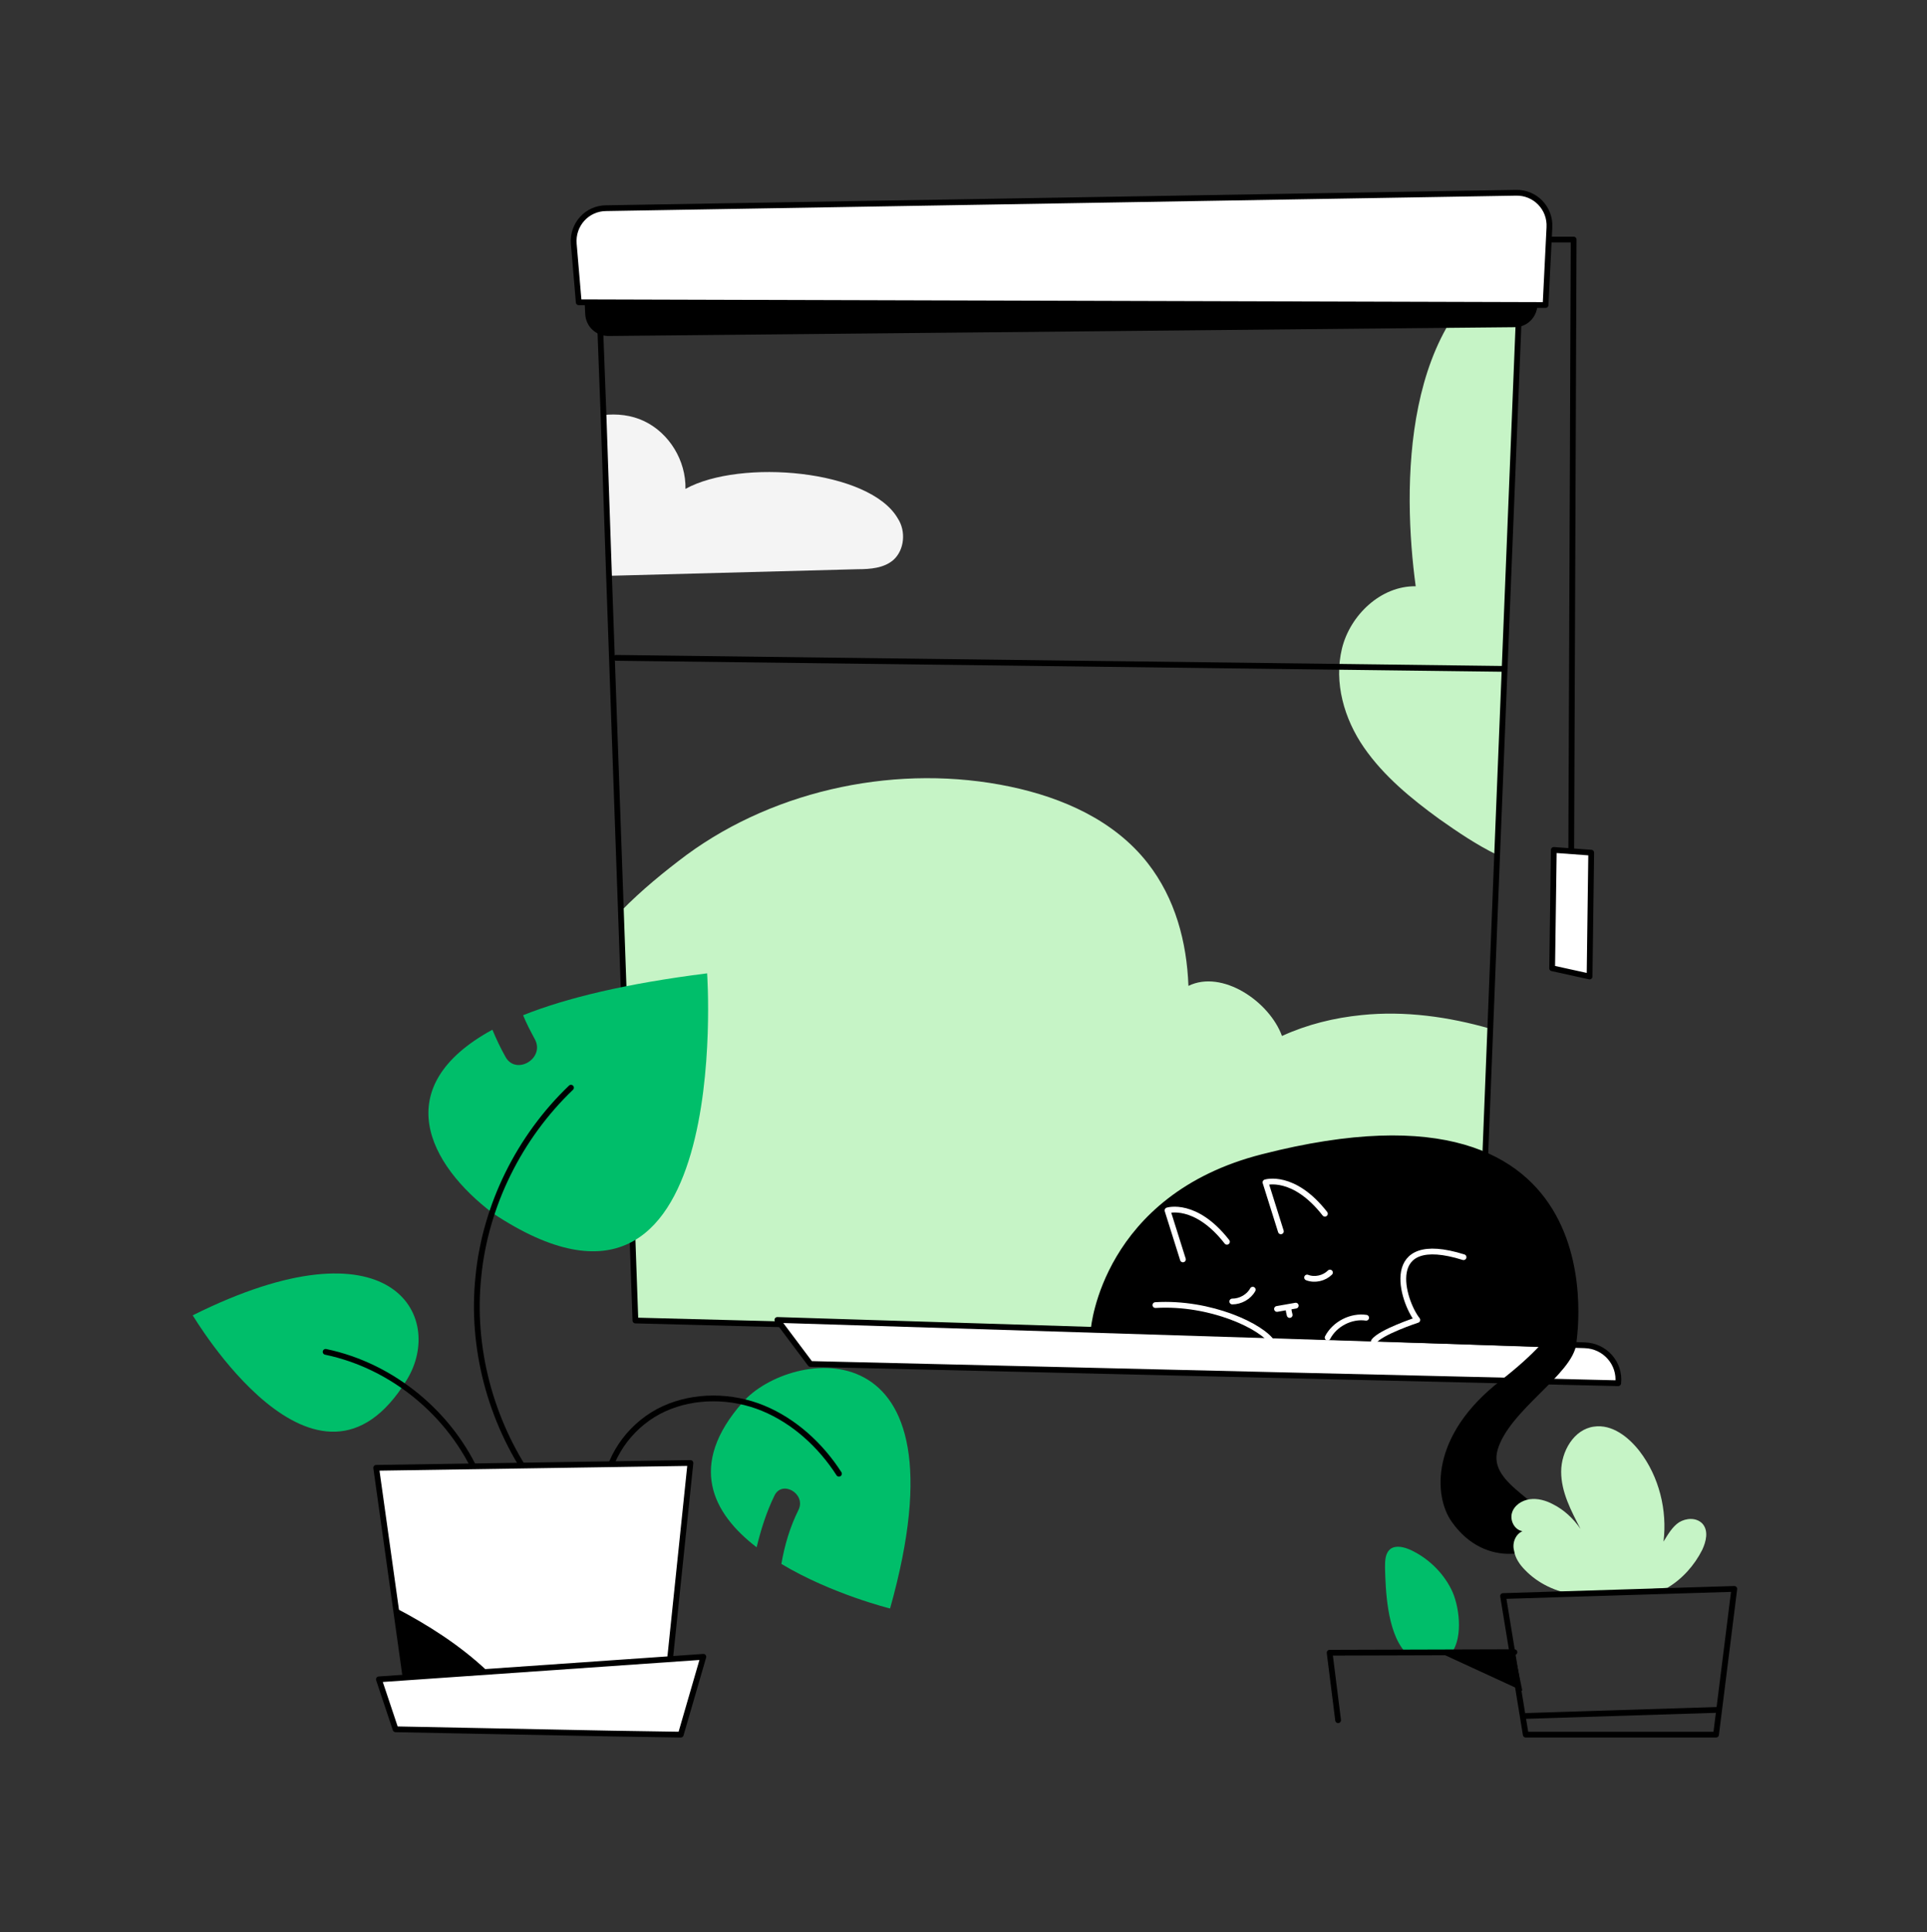 <svg width="400" height="401" viewBox="0 0 400 401" fill="none" xmlns="http://www.w3.org/2000/svg">
<rect x="0" y="0" width="400" height="401" fill="#333333" stroke="none"/>
<path d="M185.465 116.191C183.523 117.905 180.668 118.133 178.04 118.133C160.793 118.59 143.545 119.047 126.297 119.504L125.155 86.15C128.125 85.808 131.094 86.15 133.722 87.407C138.976 89.92 142.403 95.631 142.288 101.457C153.711 95.174 180.553 97.459 186.379 107.625C188.092 110.252 187.749 114.135 185.465 116.191Z" fill="#F4F4F4"/>
<path d="M315.798 53.254L310.772 177.415C306.545 175.359 302.662 172.732 298.778 169.991C292.953 165.764 287.242 161.081 283.13 155.142C279.018 149.202 276.847 141.663 278.561 134.581C280.274 127.614 286.671 121.56 293.867 121.674C291.125 101.456 290.783 65.019 315.798 53.254Z" fill="#C6F4C6"/>
<path d="M309.4 213.516L306.773 278.623L131.896 274.054L128.926 189.072C133.153 184.731 137.95 180.847 142.519 177.421C161.366 163.6 186.838 158.46 209.683 163.257C220.534 165.542 231.271 170.225 238.238 179.134C243.95 186.444 246.348 195.468 246.691 204.606C253.659 201.179 263.482 207.804 266.109 215C271.363 212.602 276.96 211.231 282.672 210.66C291.581 209.746 300.719 211.003 309.4 213.516Z" fill="#C6F4C6"/>
<path d="M315.339 61.938L315.225 66.735L310.77 177.418L306.772 278.62L131.895 274.051L126.413 119.392L125.27 86.039L124.471 64.793L315.339 61.938Z" stroke="black" stroke-width="1.197" stroke-miterlimit="5.987" stroke-linecap="round" stroke-linejoin="round"/>
<path d="M121.615 54.97L122.071 65.135C122.186 67.42 124.013 69.133 126.298 69.133L314.424 67.306C316.595 67.306 318.422 65.592 318.536 63.308L319.108 54.627L121.615 54.97Z" fill="black" stroke="black" stroke-width="1.197" stroke-miterlimit="5.987" stroke-linecap="round" stroke-linejoin="round"/>
<path d="M319.225 49.717H326.65L326.078 195.238" stroke="black" stroke-width="1.197" stroke-miterlimit="5.987" stroke-linecap="round" stroke-linejoin="round"/>
<path d="M127.898 136.527L311.798 138.812" stroke="black" stroke-width="1.197" stroke-miterlimit="5.987" stroke-linecap="round" stroke-linejoin="round"/>
<path d="M125.842 43.205L314.654 40.007C318.652 39.893 321.851 43.205 321.622 47.203L320.823 63.308L120.131 62.737L119.103 50.63C118.761 46.632 121.845 43.205 125.842 43.205Z" fill="white" stroke="black" stroke-width="1.197" stroke-miterlimit="5.987" stroke-linecap="round" stroke-linejoin="round"/>
<path d="M328.93 279.19L161.364 273.936L168.217 283.073L335.898 287.071C336.355 282.959 333.156 279.304 328.93 279.19Z" fill="white" stroke="black" stroke-width="1.197" stroke-miterlimit="5.987" stroke-linecap="round" stroke-linejoin="round"/>
<path d="M322.532 176.391L330.299 176.962L329.957 202.662L322.189 200.949L322.532 176.391Z" fill="white" stroke="black" stroke-width="1.197" stroke-miterlimit="5.987" stroke-linecap="round" stroke-linejoin="round"/>
<path d="M262.109 240.127C229.326 248.465 227.042 275.765 227.042 275.765L326.531 279.191C326.531 279.077 337.04 220.937 262.109 240.127Z" fill="black" stroke="black" stroke-width="1.197" stroke-miterlimit="5.987" stroke-linecap="round" stroke-linejoin="round"/>
<path d="M254.684 257.716C248.173 249.377 242.348 251.205 242.348 251.205L245.546 261.371" stroke="white" stroke-width="1.197" stroke-miterlimit="5.987" stroke-linecap="round" stroke-linejoin="round"/>
<path d="M275.017 251.891C268.506 243.553 262.681 245.381 262.681 245.381L265.879 255.547" stroke="white" stroke-width="1.197" stroke-miterlimit="5.987" stroke-linecap="round" stroke-linejoin="round"/>
<path d="M255.79 270.107C257.488 270.113 259.236 269.152 260.04 267.656" stroke="white" stroke-width="1.197" stroke-miterlimit="5.987" stroke-linecap="round" stroke-linejoin="round"/>
<path d="M276.068 264.1C274.895 265.278 272.932 265.76 271.322 265.131" stroke="white" stroke-width="1.197" stroke-miterlimit="5.987" stroke-linecap="round" stroke-linejoin="round"/>
<path d="M265.079 271.652C266.336 271.424 267.706 271.195 268.963 270.967" stroke="white" stroke-width="1.197" stroke-miterlimit="5.987" stroke-linecap="round" stroke-linejoin="round"/>
<path d="M267.704 272.91C267.589 272.453 267.475 271.996 267.475 271.539" stroke="white" stroke-width="1.197" stroke-miterlimit="5.987" stroke-linecap="round" stroke-linejoin="round"/>
<path d="M303.799 260.914C286.666 255.545 291.121 270.052 294.205 273.935C294.205 273.935 286.552 276.448 285.181 278.39" stroke="white" stroke-width="1.197" stroke-miterlimit="5.987" stroke-linecap="round" stroke-linejoin="round"/>
<path d="M239.836 270.851C251.258 270.166 262.11 275.306 264.166 278.733" stroke="white" stroke-width="1.197" stroke-miterlimit="5.987" stroke-linecap="round" stroke-linejoin="round"/>
<path d="M326.645 278.619C326.074 284.787 312.824 292.212 310.311 300.664C307.799 309.117 322.762 312.429 320.706 318.483C319.564 321.795 308.712 325.222 301.859 315.513C298.318 310.602 297.29 298.265 311.911 286.957C326.531 275.535 324.475 271.309 324.475 271.309L326.645 278.619Z" fill="black" stroke="black" stroke-width="1.197" stroke-miterlimit="5.987" stroke-linecap="round" stroke-linejoin="round"/>
<path d="M275.586 277.592C277.071 274.736 280.498 273.023 283.582 273.48" stroke="white" stroke-width="1.197" stroke-miterlimit="5.987" stroke-linecap="round" stroke-linejoin="round"/>
<path d="M316.024 317.768C314.416 317.54 313.383 315.599 313.842 314.001C314.301 312.403 315.909 311.376 317.517 311.148C319.124 310.919 320.847 311.376 322.34 312.175C324.636 313.316 326.588 315.143 328.081 317.312C326.129 313.545 324.062 309.664 324.062 305.44C324.062 301.217 326.703 296.651 330.837 296.08C334.627 295.509 338.072 298.249 340.368 301.217C344.387 306.467 346.11 313.431 345.306 319.937C346.225 318.453 347.143 316.855 348.521 315.942C350.014 315.029 352.081 314.914 353.344 316.17C354.722 317.654 354.148 319.937 353.344 321.649C351.737 324.845 349.21 327.699 346.11 329.526L326.933 330.895C323.029 330.439 319.239 328.612 316.598 325.873C315.45 324.731 314.531 323.362 314.301 321.878C313.842 320.28 314.531 318.453 316.024 317.768Z" fill="#C6F4C6"/>
<path d="M356.211 360.003L360 329.754L312 331.238L316.708 360.003H356.211Z" stroke="black" stroke-width="1.197" stroke-miterlimit="5.987" stroke-linecap="round" stroke-linejoin="round"/>
<path d="M356.554 354.865L316.822 356.121" stroke="black" stroke-width="1.197" stroke-miterlimit="5.987" stroke-linecap="round" stroke-linejoin="round"/>
<path d="M291.604 342.773C287.85 338.482 287.615 329.673 287.498 325.382C287.498 323.914 287.498 322.332 288.671 321.429C289.844 320.638 291.486 321.09 292.777 321.655C296.413 323.349 299.463 326.285 301.223 329.786C302.865 332.948 303.804 339.611 301.34 342.999C298.173 343.112 294.888 342.886 291.604 342.773Z" fill="#00BE6A"/>
<path d="M314.36 342.887L276 343L277.76 357.003" stroke="black" stroke-width="1.197" stroke-miterlimit="5.987" stroke-linecap="round" stroke-linejoin="round"/>
<path d="M299.577 343.338L316 350.905L314.358 342.887L299.577 343.338Z" fill="black"/>
<path d="M154.154 291.034C142.649 304.07 147.899 314.099 157.058 321.118C157.951 317.441 159.068 313.876 160.744 310.422C162.307 307.079 167.334 309.976 165.77 313.319C163.983 316.884 162.866 320.673 162.196 324.572C172.584 330.812 184.759 333.821 184.759 333.821C201.513 274.209 163.871 279.891 154.154 291.034Z" fill="#00BE6A"/>
<path d="M84.455 286.35C92.498 273.202 81.328 252.366 40 272.979C40 272.868 65.802 316.88 84.455 286.35Z" fill="#00BE6A"/>
<path d="M146.781 202.004C129.914 204.121 117.516 207.129 108.58 210.695C109.25 212.366 110.144 214.038 111.038 215.709C113.16 219.72 107.017 223.286 104.894 219.275C103.889 217.492 102.995 215.598 102.214 213.703C80.544 225.514 88.922 241.671 102.325 251.81C152.589 285.126 146.781 202.004 146.781 202.004Z" fill="#00BE6A"/>
<path d="M99.312 306.632C93.727 293.595 81.552 283.456 67.59 280.559" stroke="black" stroke-width="1.197" stroke-miterlimit="5.987" stroke-linecap="round" stroke-linejoin="round"/>
<path d="M118.522 225.738C107.799 235.989 100.762 250.14 99.31 264.848C97.746 279.556 101.767 294.821 110.256 307.078" stroke="black" stroke-width="1.197" stroke-miterlimit="5.987" stroke-linecap="round" stroke-linejoin="round"/>
<path d="M125.67 308.524C126.563 301.504 131.478 295.265 137.845 292.368C144.212 289.471 151.919 289.582 158.397 292.256C164.875 294.93 170.349 299.944 174.146 305.85" stroke="black" stroke-width="1.197" stroke-miterlimit="5.987" stroke-linecap="round" stroke-linejoin="round"/>
<path d="M78.088 304.626L143.319 303.623L138.069 354.098H85.013L78.088 304.626Z" fill="white" stroke="black" stroke-width="1.197" stroke-miterlimit="5.987" stroke-linecap="round" stroke-linejoin="round"/>
<path d="M101.098 346.746C95.401 341.397 88.923 337.275 82.109 333.709L85.013 354.1H108.135C105.901 351.537 103.555 349.085 101.098 346.746Z" fill="black"/>
<path d="M146 343.848L141.308 360.004L127.235 359.781L82.109 358.89L78.647 348.527L146 343.848Z" fill="white" stroke="black" stroke-width="1.197" stroke-miterlimit="5.987" stroke-linecap="round" stroke-linejoin="round"/>
</svg>
